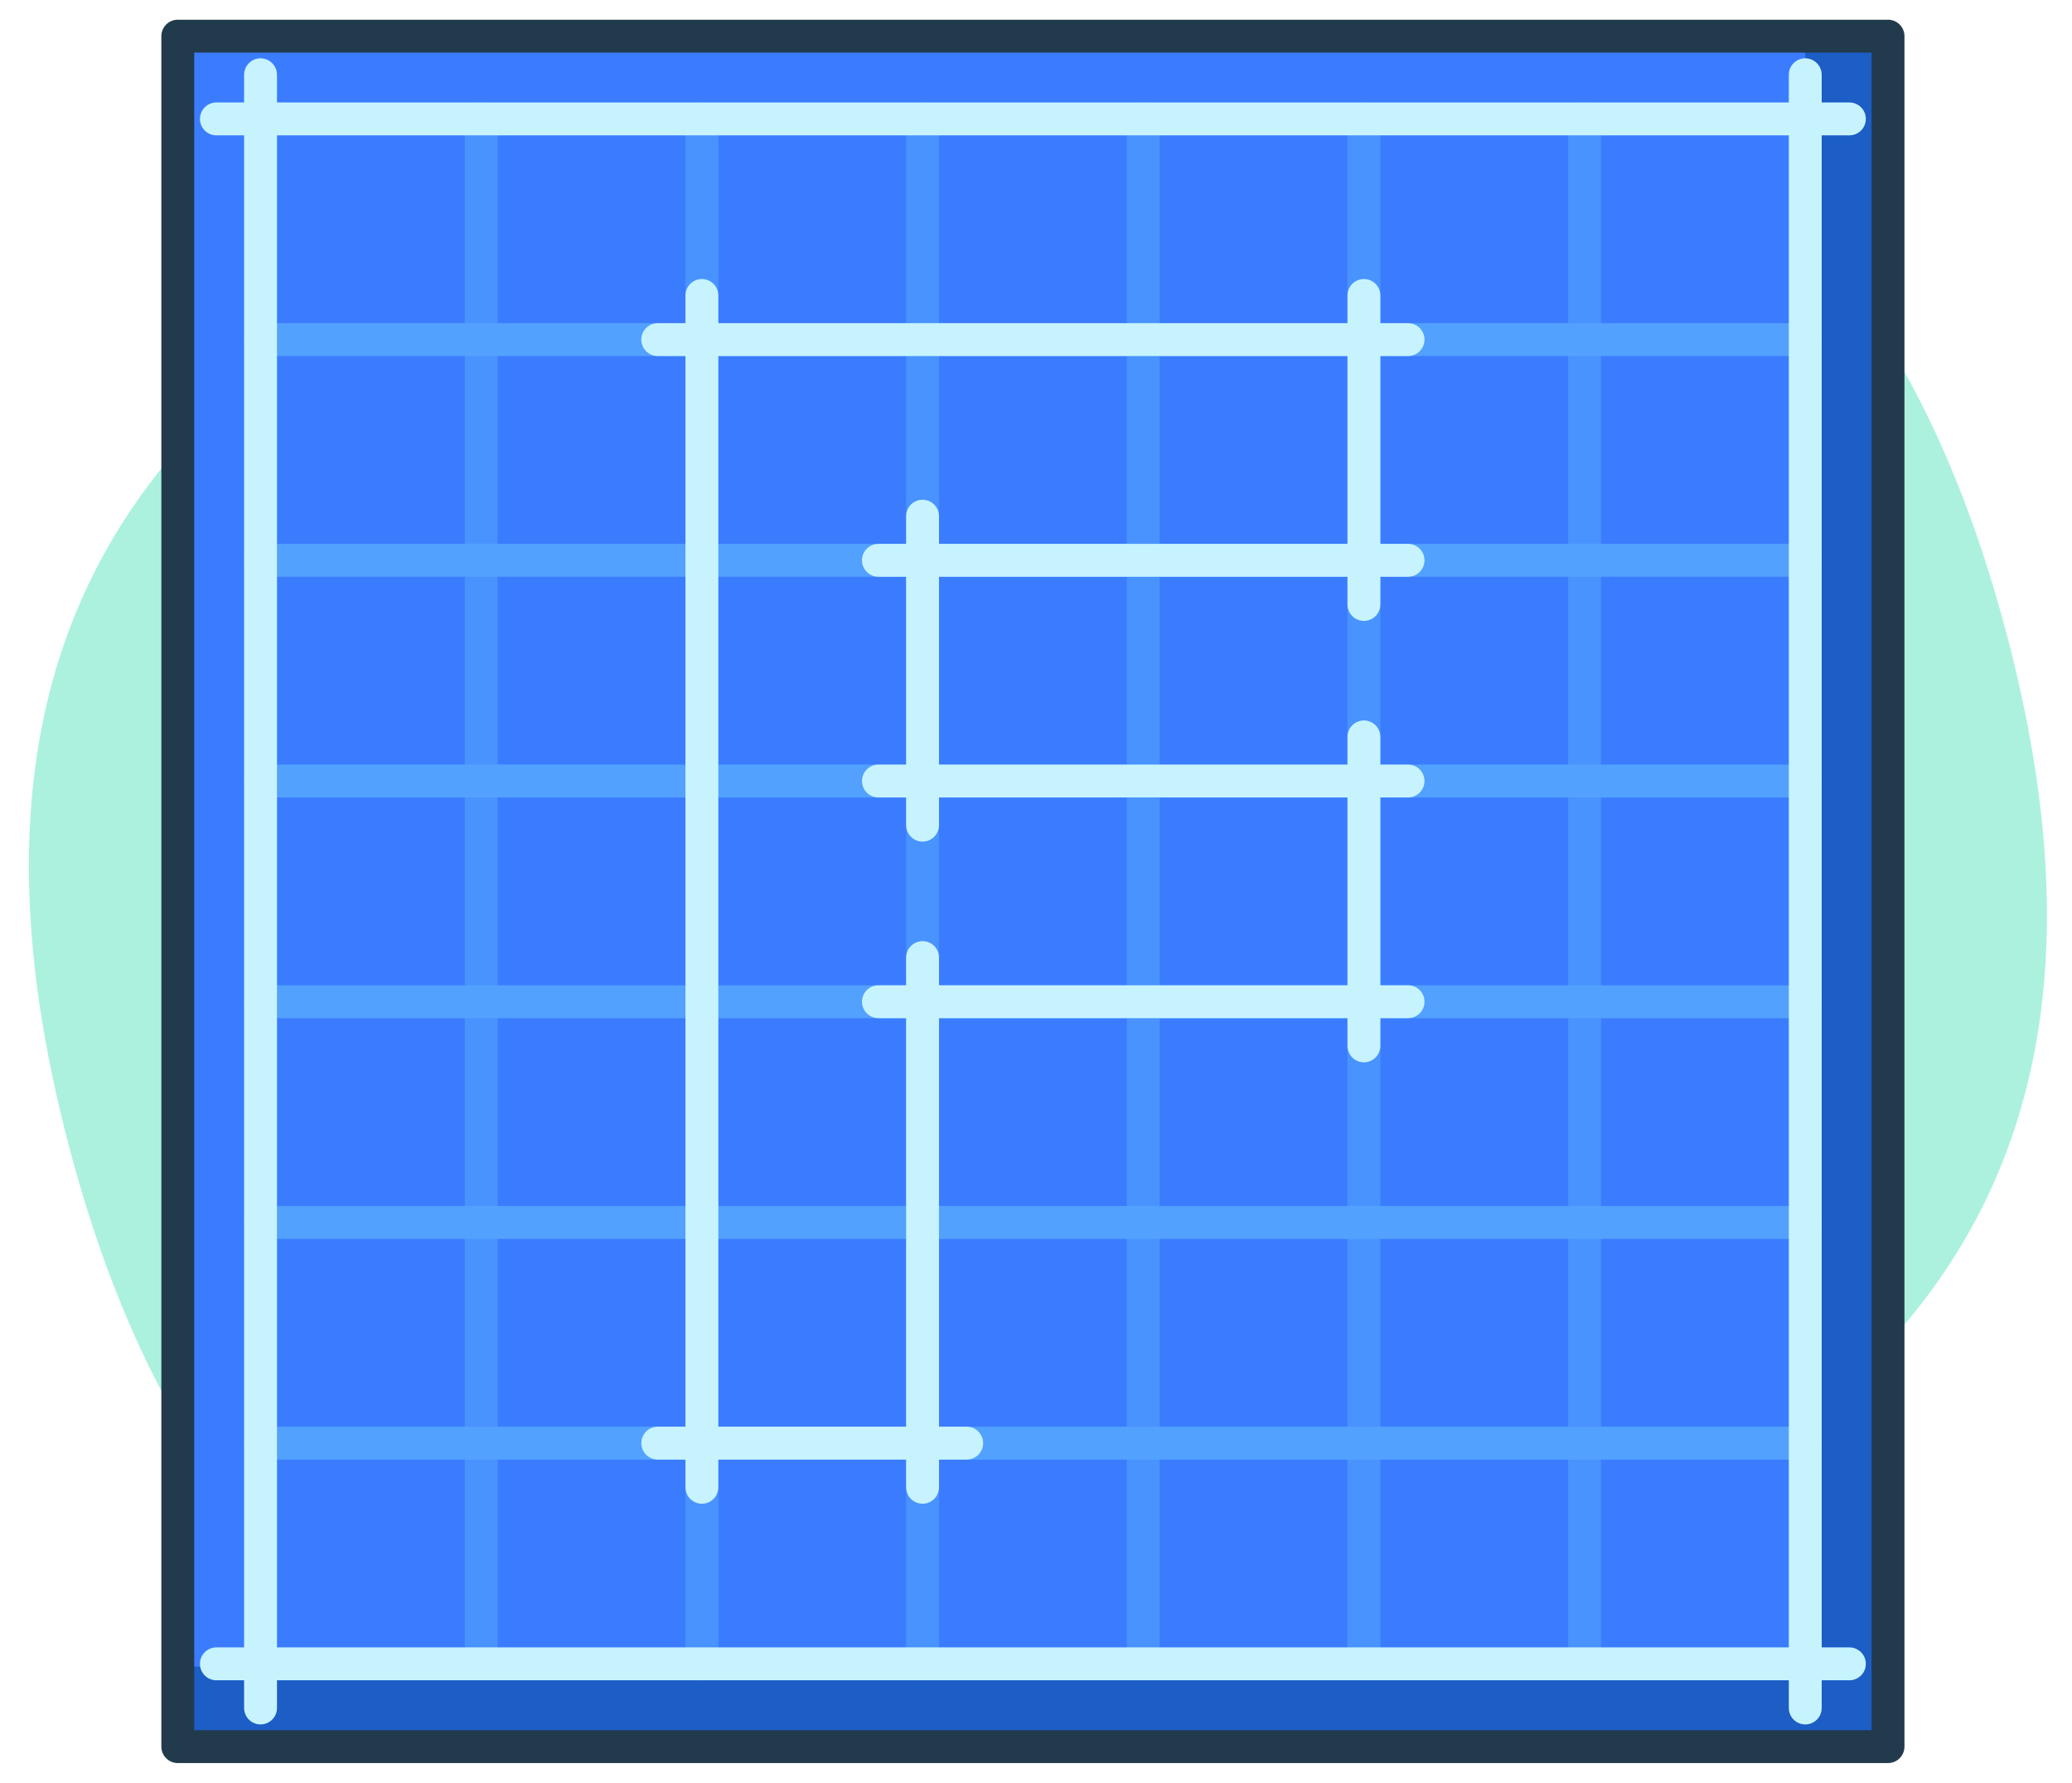 <?xml version="1.0" encoding="utf-8"?>
<!-- Generator: Adobe Illustrator 16.0.4, SVG Export Plug-In . SVG Version: 6.00 Build 0)  -->
<!DOCTYPE svg PUBLIC "-//W3C//DTD SVG 1.1//EN" "http://www.w3.org/Graphics/SVG/1.1/DTD/svg11.dtd">
<svg version="1.1" id="Layer_1" xmlns="http://www.w3.org/2000/svg" xmlns:xlink="http://www.w3.org/1999/xlink" x="0px" y="0px"
	 width="630px" height="542px" viewBox="0 0 630 542" enable-background="new 0 0 630 542" xml:space="preserve">
<g>
	<g>
		<path fill="#ACF1DE" d="M609.831,191.639c47.931,179.446-44.097,266.827-230.704,316.987
			C192.517,558.785,69.266,529.27,21.335,349.825C-26.596,170.382,65.434,83,252.042,32.842
			C438.65-17.317,561.9,12.196,609.831,191.639z"/>
	</g>
</g>
<g>
	<rect x="54.059" y="10.989" fill="#3B7CFF" width="520" height="520"/>
</g>
<g>
	<rect x="548.896" y="10.989" fill="#1C5DC6" width="25.162" height="520"/>
</g>
<g>
	<rect x="54.058" y="506.667" fill="#1C5DC6" width="520" height="24.322"/>
</g>
<g opacity="0.6">
	<g>
		<path fill="#52A1FF" d="M213.413,510.828c-2.761,0-5-2.238-5-5V36.15c0-2.761,2.239-5,5-5s5,2.239,5,5v469.678
			C218.413,508.59,216.174,510.828,213.413,510.828z"/>
	</g>
	<g>
		<path fill="#52A1FF" d="M146.316,510.828c-2.761,0-5-2.238-5-5V36.15c0-2.761,2.239-5,5-5s5,2.239,5,5v469.678
			C151.316,508.59,149.077,510.828,146.316,510.828z"/>
	</g>
	<g>
		<path fill="#52A1FF" d="M280.511,510.828c-2.761,0-5-2.238-5-5V36.15c0-2.761,2.239-5,5-5s5,2.239,5,5v469.678
			C285.511,508.59,283.272,510.828,280.511,510.828z"/>
	</g>
	<g>
		<path fill="#52A1FF" d="M414.704,510.828c-2.762,0-5-2.238-5-5V36.15c0-2.761,2.238-5,5-5s5,2.239,5,5v469.678
			C419.704,508.59,417.466,510.828,414.704,510.828z"/>
	</g>
	<g>
		<path fill="#52A1FF" d="M347.606,510.828c-2.762,0-5-2.238-5-5V36.15c0-2.761,2.238-5,5-5s5,2.239,5,5v469.678
			C352.606,508.59,350.368,510.828,347.606,510.828z"/>
	</g>
	<g>
		<path fill="#52A1FF" d="M481.801,510.828c-2.762,0-5-2.238-5-5V36.15c0-2.761,2.238-5,5-5s5,2.239,5,5v469.678
			C486.801,508.59,484.562,510.828,481.801,510.828z"/>
	</g>
</g>
<g>
	<g>
		<path fill="#52A1FF" d="M548.896,376.635H79.219c-2.761,0-5-2.238-5-5s2.239-5,5-5h469.678c2.762,0,5,2.238,5,5
			S551.658,376.635,548.896,376.635z"/>
	</g>
	<g>
		<path fill="#52A1FF" d="M548.896,443.731H79.219c-2.761,0-5-2.238-5-5s2.239-5,5-5h469.678c2.762,0,5,2.238,5,5
			S551.658,443.731,548.896,443.731z"/>
	</g>
	<g>
		<path fill="#52A1FF" d="M548.896,309.538H79.219c-2.761,0-5-2.238-5-5s2.239-5,5-5h469.678c2.762,0,5,2.238,5,5
			S551.658,309.538,548.896,309.538z"/>
	</g>
	<g>
		<path fill="#52A1FF" d="M548.896,175.344H79.219c-2.761,0-5-2.239-5-5s2.239-5,5-5h469.678c2.762,0,5,2.239,5,5
			S551.658,175.344,548.896,175.344z"/>
	</g>
	<g>
		<path fill="#52A1FF" d="M548.896,242.44H79.219c-2.761,0-5-2.239-5-5s2.239-5,5-5h469.678c2.762,0,5,2.239,5,5
			S551.658,242.44,548.896,242.44z"/>
	</g>
	<g>
		<path fill="#52A1FF" d="M548.896,108.247H79.219c-2.761,0-5-2.239-5-5s2.239-5,5-5h469.678c2.762,0,5,2.239,5,5
			S551.658,108.247,548.896,108.247z"/>
	</g>
</g>
<g>
	<path fill="#213B4D" d="M574.059,535.989h-520c-2.762,0-5-2.238-5-5v-520c0-2.761,2.238-5,5-5h520c2.762,0,5,2.239,5,5v520
		C579.059,533.751,576.82,535.989,574.059,535.989z M59.059,525.989h510v-510h-510V525.989z"/>
</g>
<g>
	<g>
		<g>
			<path fill="#C7F3FF" d="M562.315,510.828H65.8c-2.761,0-5-2.238-5-5s2.239-5,5-5h496.516c2.762,0,5,2.238,5,5
				S565.077,510.828,562.315,510.828z"/>
		</g>
		<g>
			<path fill="#C7F3FF" d="M562.315,41.15H65.8c-2.761,0-5-2.239-5-5s2.239-5,5-5h496.516c2.762,0,5,2.239,5,5
				S565.077,41.15,562.315,41.15z"/>
		</g>
		<g>
			<path fill="#C7F3FF" d="M548.896,524.247c-2.762,0-5-2.238-5-5V22.731c0-2.761,2.238-5,5-5s5,2.239,5,5v496.516
				C553.896,522.009,551.658,524.247,548.896,524.247z"/>
		</g>
		<g>
			<path fill="#C7F3FF" d="M79.22,524.247c-2.761,0-5-2.238-5-5V22.731c0-2.761,2.239-5,5-5s5,2.239,5,5v496.516
				C84.22,522.009,81.981,524.247,79.22,524.247z"/>
		</g>
	</g>
	<g>
		<path fill="#C7F3FF" d="M213.413,457.15c-2.761,0-5-2.238-5-5V89.828c0-2.761,2.239-5,5-5s5,2.239,5,5V452.15
			C218.413,454.912,216.174,457.15,213.413,457.15z"/>
	</g>
	<g>
		<path fill="#C7F3FF" d="M280.511,457.15c-2.761,0-5-2.238-5-5V291.119c0-2.762,2.239-5,5-5s5,2.238,5,5V452.15
			C285.511,454.912,283.272,457.15,280.511,457.15z"/>
	</g>
	<g>
		<path fill="#C7F3FF" d="M428.124,108.247h-228.13c-2.761,0-5-2.239-5-5s2.239-5,5-5h228.13c2.762,0,5,2.239,5,5
			S430.886,108.247,428.124,108.247z"/>
	</g>
	<g>
		<path fill="#C7F3FF" d="M428.124,175.344H267.091c-2.761,0-5-2.239-5-5s2.239-5,5-5h161.033c2.762,0,5,2.239,5,5
			S430.886,175.344,428.124,175.344z"/>
	</g>
	<g>
		<path fill="#C7F3FF" d="M428.124,242.44H267.091c-2.761,0-5-2.239-5-5s2.239-5,5-5h161.033c2.762,0,5,2.239,5,5
			S430.886,242.44,428.124,242.44z"/>
	</g>
	<g>
		<path fill="#C7F3FF" d="M428.124,309.538H267.091c-2.761,0-5-2.238-5-5s2.239-5,5-5h161.033c2.762,0,5,2.238,5,5
			S430.886,309.538,428.124,309.538z"/>
	</g>
	<g>
		<path fill="#C7F3FF" d="M414.704,322.957c-2.762,0-5-2.238-5-5v-93.935c0-2.761,2.238-5,5-5s5,2.239,5,5v93.935
			C419.704,320.719,417.466,322.957,414.704,322.957z"/>
	</g>
	<g>
		<path fill="#C7F3FF" d="M414.704,188.764c-2.762,0-5-2.239-5-5V89.828c0-2.761,2.238-5,5-5s5,2.239,5,5v93.936
			C419.704,186.525,417.466,188.764,414.704,188.764z"/>
	</g>
	<g>
		<path fill="#C7F3FF" d="M280.511,255.86c-2.761,0-5-2.239-5-5v-93.936c0-2.761,2.239-5,5-5s5,2.239,5,5v93.936
			C285.511,253.621,283.272,255.86,280.511,255.86z"/>
	</g>
	<g>
		<path fill="#C7F3FF" d="M293.929,443.731h-93.935c-2.761,0-5-2.238-5-5s2.239-5,5-5h93.935c2.761,0,5,2.238,5,5
			S296.69,443.731,293.929,443.731z"/>
	</g>
</g>
</svg>
